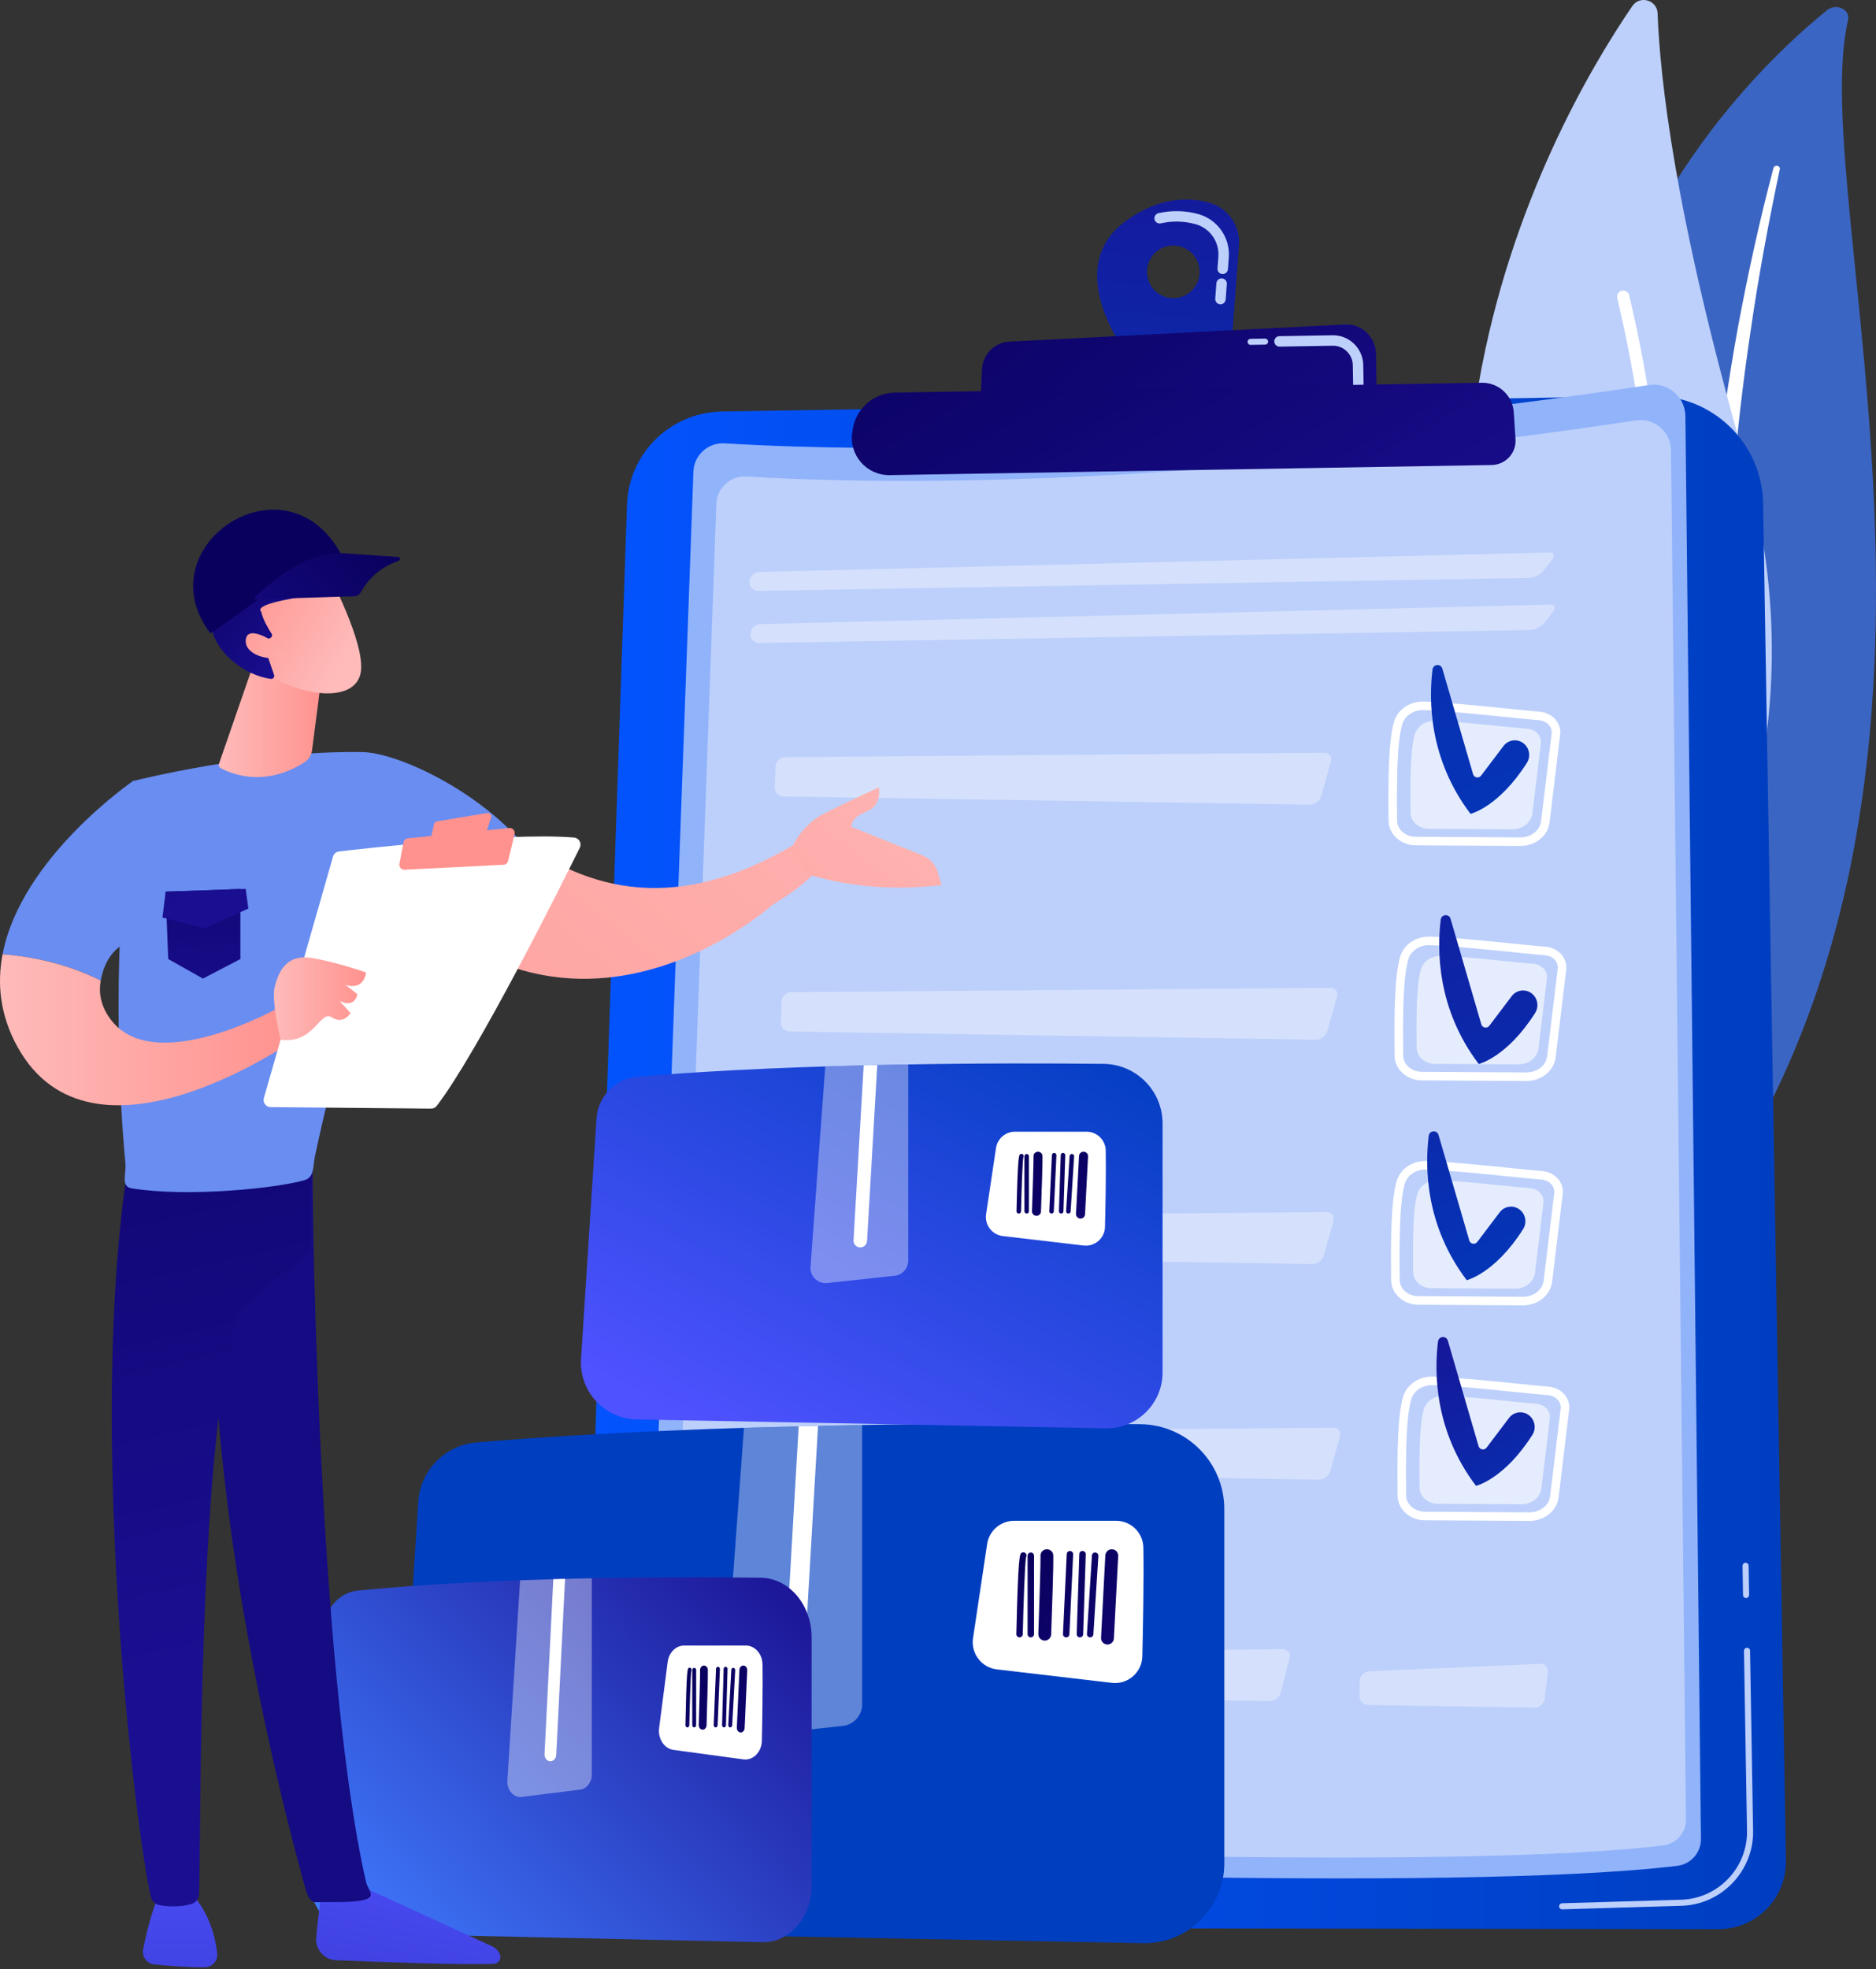 <svg width="446" height="468" viewBox="0 0 446 468" fill="none" xmlns="http://www.w3.org/2000/svg">
<rect x="0" y="0" width="446" height="468" fill="#333333" stroke="none"/>
<path d="M439.368 4.729C439.941 2.292 436.512 0.672 434.412 2.374C413.087 19.658 361.849 71.419 374.618 161.873C390.639 275.362 363.249 316.773 329.155 342.032C329.155 342.032 375.978 330.153 405.437 288.134C477.763 184.965 429.185 48.059 439.368 4.729Z" fill="#407BFF" fill-opacity="0.7"/>
<path d="M423.139 40.177C420.471 52.811 418.094 65.484 416.256 78.214C414.341 90.933 412.875 103.697 411.87 116.48C410.923 129.267 410.254 142.067 410.215 154.873C410.111 167.678 410.644 180.472 411.231 193.316C411.734 206.155 412.325 219.088 411.386 232.111C410.461 245.108 407.724 258.22 402.292 270.511C400.933 273.574 399.506 276.628 397.883 279.579C396.325 282.557 394.612 285.476 392.84 288.368C389.26 294.137 385.232 299.709 380.743 305.001C371.732 315.563 360.864 324.934 348.892 332.864C347.633 333.699 345.827 333.494 344.858 332.405C343.909 331.338 344.12 329.815 345.323 328.97L345.331 328.963C348.179 326.964 350.998 324.939 353.704 322.811C355.075 321.766 356.392 320.67 357.73 319.596C359.02 318.48 360.361 317.407 361.61 316.257C366.695 311.735 371.404 306.909 375.677 301.807C384.272 291.65 391.153 280.332 396.365 268.598C398.896 262.705 400.918 256.66 402.396 250.501C403.867 244.342 404.793 238.076 405.304 231.759C406.33 219.118 405.866 206.313 405.471 193.472C405.094 180.626 404.817 167.717 405.157 154.815C405.306 148.366 405.59 141.919 406.007 135.48C406.194 132.26 406.454 129.043 406.707 125.827C406.996 122.612 407.303 119.399 407.643 116.189C409.027 103.352 410.864 90.557 413.168 77.83C415.542 65.112 418.306 52.455 421.629 39.908C421.725 39.55 422.139 39.325 422.554 39.408C422.956 39.488 423.212 39.828 423.139 40.177Z" fill="white"/>
<path d="M384.718 244.322C386.735 247.456 391.3 247.511 393.435 244.454C405.211 227.589 434.19 176.895 414.626 108.642C398.104 51.006 394.624 18.184 394.077 3.174C393.961 -0 389.859 -1.181 388.067 1.442C368.285 30.371 311.593 130.744 384.718 244.322Z" fill="#BDD0FB"/>
<path d="M389.646 243.228C389.732 243.26 389.823 243.285 389.919 243.302C390.711 243.436 391.464 242.903 391.598 242.112C391.751 241.214 406.676 151.365 387.325 70.189C387.138 69.407 386.353 68.925 385.571 69.11C384.789 69.296 384.307 70.081 384.492 70.863C403.703 151.447 388.88 240.73 388.728 241.623C388.607 242.32 389.007 242.987 389.646 243.228Z" fill="white"/>
<path d="M392.718 94.089L171.58 97.806C159.379 98.011 149.481 107.736 149.064 119.927L138.131 440.667C137.807 450.206 145.446 458.117 154.996 458.131L408.527 458.475C417.498 458.487 424.736 451.142 424.584 442.175L419.159 119.644C418.918 105.289 407.081 93.849 392.718 94.089Z" fill="url(#paint0_linear)"/>
<path d="M371.402 453.765H371.405L399.76 452.921C409.304 452.637 416.939 444.643 416.777 435.1L416.058 392.301C416.051 391.903 415.721 391.585 415.323 391.592C414.918 391.62 414.605 391.928 414.613 392.326L415.333 435.125C415.481 443.882 408.475 451.217 399.716 451.478L371.362 452.321C370.963 452.333 370.649 452.666 370.66 453.064C370.672 453.462 371.003 453.777 371.402 453.765Z" fill="#BDD0FB"/>
<path d="M415.129 379.78C415.524 379.77 415.84 379.442 415.834 379.045L415.718 372.115C415.711 371.717 415.383 371.397 414.983 371.406H414.978C414.579 371.416 414.265 371.743 414.272 372.14L414.388 379.07C414.394 379.469 414.722 379.788 415.122 379.781L415.129 379.78Z" fill="#BDD0FB"/>
<path d="M391.995 91.503C361.866 96.104 258.233 110.509 172.264 105.364C168.344 105.128 164.996 108.151 164.853 112.074L153.152 434.256C152.992 438.674 156.427 442.392 160.845 442.578C196.99 444.107 345.843 449.865 398.793 443.42C402.016 443.028 404.42 440.269 404.385 437.026L400.688 98.889C400.639 94.296 396.538 90.809 391.995 91.503Z" fill="#91B3FA"/>
<path d="M388.9 99.907C359.905 104.335 260.175 118.197 177.444 113.247C173.672 113.022 170.449 115.929 170.312 119.705L159.053 429.754C158.898 434.006 162.204 437.584 166.457 437.763C201.242 439.236 344.488 444.776 395.445 438.573C398.547 438.195 400.861 435.542 400.827 432.419L397.268 107.015C397.219 102.596 393.273 99.24 388.9 99.907Z" fill="#BDD0FB"/>
<g opacity="0.6">
<path opacity="0.6" d="M180.264 140.424C179.077 140.444 178.153 139.489 178.212 138.305L178.218 138.155C178.277 136.969 179.296 135.975 180.483 135.945L368.169 131.312C369.356 131.284 369.736 132.028 369.012 132.969L366.991 135.596C366.266 136.537 364.703 137.323 363.516 137.343L180.264 140.424Z" fill="white"/>
</g>
<g opacity="0.6">
<path opacity="0.6" d="M368.377 143.694C369.564 143.666 369.944 144.41 369.22 145.351L367.199 147.978C366.474 148.919 364.911 149.705 363.724 149.725L180.472 152.806C179.285 152.826 178.361 151.871 178.42 150.687L178.426 150.537C178.485 149.351 179.504 148.358 180.691 148.327L368.377 143.694Z" fill="white"/>
</g>
<path d="M331.559 250.928C331.464 241.258 331.49 232.182 332.864 227.402C333.696 224.507 336.566 222.541 339.866 222.593C339.9 222.593 339.934 222.594 339.969 222.596C344.581 222.726 352.422 223.517 359.339 224.214C362.516 224.534 365.403 224.826 367.501 225.001C369.018 225.129 370.411 225.843 371.321 226.96C372.136 227.96 372.503 229.194 372.353 230.434L369.84 251.274C369.45 254.507 366.452 256.929 362.864 256.907L337.973 256.759C337.951 256.759 337.928 256.759 337.904 256.757C334.431 256.7 331.593 254.099 331.559 250.928ZM367.331 227.023C365.225 226.844 362.326 226.554 359.135 226.231C352.592 225.572 344.45 224.751 339.912 224.623C337.58 224.502 335.393 225.961 334.818 227.96C333.52 232.479 333.496 241.393 333.592 250.906C333.614 252.981 335.557 254.685 337.936 254.722C337.953 254.722 337.97 254.722 337.985 254.724L362.876 254.872C365.43 254.887 367.557 253.233 367.822 251.025L370.336 230.185C370.418 229.498 370.208 228.806 369.746 228.238C369.182 227.547 368.301 227.105 367.331 227.023Z" fill="white"/>
<path opacity="0.6" d="M364.625 229.075C359.403 228.636 348.056 227.307 342.668 227.155C340.385 227.092 338.361 228.439 337.794 230.411C336.694 234.239 336.713 241.903 336.784 248.978C336.805 251.097 338.724 252.818 341.101 252.832L360.992 252.951C363.438 252.966 365.494 251.329 365.757 249.163L367.764 232.511C367.973 230.789 366.562 229.238 364.625 229.075Z" fill="white"/>
<g opacity="0.6">
<path opacity="0.6" d="M316.279 234.756C317.466 234.746 318.176 235.674 317.856 236.817L315.548 245.041C315.227 246.184 313.993 247.105 312.806 247.086L187.724 245.14C186.537 245.122 185.601 244.135 185.646 242.949L185.833 237.986C185.876 236.8 186.885 235.822 188.072 235.812L316.279 234.756Z" fill="white"/>
</g>
<path d="M330.117 195.067C330.021 185.397 330.048 176.321 331.422 171.541C332.254 168.646 335.124 166.68 338.424 166.732C338.458 166.732 338.491 166.733 338.525 166.735C343.137 166.864 350.978 167.656 357.895 168.353C361.072 168.674 363.959 168.965 366.057 169.142C367.574 169.269 368.966 169.983 369.877 171.101C370.692 172.101 371.059 173.334 370.909 174.575L368.396 195.413C368.006 198.646 365.008 201.068 361.42 201.046L336.529 200.898C336.506 200.898 336.484 200.898 336.46 200.896C332.989 200.841 330.149 198.239 330.117 195.067ZM365.887 171.163C363.781 170.985 360.882 170.694 357.691 170.372C351.148 169.713 343.005 168.891 338.468 168.763C336.136 168.642 333.949 170.101 333.374 172.101C332.076 176.62 332.052 185.533 332.148 195.046C332.17 197.123 334.113 198.826 336.492 198.863C336.509 198.863 336.526 198.863 336.541 198.863L361.432 199.011C363.986 199.026 366.112 197.372 366.378 195.164L368.892 174.324C368.974 173.637 368.765 172.945 368.301 172.376C367.738 171.687 366.859 171.244 365.887 171.163Z" fill="white"/>
<path opacity="0.6" d="M363.183 173.215C357.961 172.776 346.614 171.447 341.226 171.296C338.942 171.232 336.918 172.58 336.352 174.551C335.252 178.379 335.271 186.044 335.341 193.119C335.363 195.238 337.281 196.958 339.659 196.974L359.549 197.093C361.996 197.108 364.052 195.471 364.314 193.305L366.322 176.653C366.53 174.927 365.118 173.378 363.183 173.215Z" fill="white"/>
<g opacity="0.6">
<path opacity="0.6" d="M314.835 178.895C316.022 178.885 316.731 179.813 316.412 180.955L314.104 189.18C313.782 190.322 312.548 191.243 311.362 191.225L186.28 189.279C185.093 189.26 184.156 188.274 184.202 187.088L184.388 182.125C184.432 180.939 185.441 179.961 186.628 179.95L314.835 178.895Z" fill="white"/>
</g>
<path d="M330.731 304.245C330.635 294.575 330.662 285.499 332.036 280.719C332.868 277.824 335.738 275.856 339.038 275.908C339.072 275.908 339.106 275.91 339.139 275.91C343.751 276.039 351.592 276.831 358.509 277.528C361.686 277.849 364.573 278.14 366.671 278.315C368.188 278.442 369.58 279.157 370.491 280.274C371.307 281.274 371.673 282.508 371.523 283.748L369.01 304.586C368.62 307.819 365.622 310.241 362.034 310.219L337.144 310.071C337.12 310.071 337.098 310.071 337.075 310.069C333.603 310.017 330.763 307.416 330.731 304.245ZM366.502 280.34C364.397 280.162 361.496 279.871 358.305 279.548C351.762 278.889 343.62 278.068 339.082 277.94C336.75 277.844 334.563 279.278 333.988 281.279C332.69 285.796 332.666 294.71 332.762 304.225C332.784 306.302 334.728 308.004 337.107 308.041C337.123 308.041 337.14 308.041 337.155 308.041L362.046 308.189C364.6 308.204 366.727 306.55 366.994 304.342L369.508 283.504C369.59 282.817 369.382 282.124 368.918 281.556C368.353 280.864 367.472 280.42 366.502 280.34Z" fill="white"/>
<path opacity="0.6" d="M363.794 282.393C358.572 281.954 347.225 280.625 341.837 280.474C339.554 280.41 337.53 281.758 336.963 283.729C335.863 287.557 335.882 295.222 335.953 302.297C335.974 304.416 337.893 306.137 340.27 306.152L360.161 306.269C362.607 306.285 364.663 304.649 364.926 302.482L366.933 285.83C367.143 284.105 365.731 282.554 363.794 282.393Z" fill="white"/>
<g opacity="0.6">
<path opacity="0.6" d="M315.448 288.073C316.635 288.063 317.345 288.991 317.025 290.133L314.719 298.358C314.398 299.5 313.164 300.421 311.977 300.403L186.893 298.457C185.706 298.438 184.77 297.452 184.815 296.265L185.002 291.303C185.045 290.117 186.054 289.139 187.241 289.128L315.448 288.073Z" fill="white"/>
</g>
<path d="M332.262 355.476C332.167 345.807 332.194 336.732 333.567 331.951C334.408 329.025 337.395 327.076 340.67 327.143C345.284 327.273 353.471 328.098 360.05 328.762C363.224 329.081 366.109 329.373 368.204 329.548C369.721 329.677 371.115 330.39 372.024 331.508C372.838 332.507 373.206 333.741 373.056 334.981L370.543 355.819C370.153 359.053 367.153 361.476 363.567 361.452L338.675 361.304C338.653 361.304 338.631 361.304 338.609 361.304C335.136 361.251 332.294 358.649 332.262 355.476ZM368.033 331.573C365.928 331.395 363.033 331.104 359.845 330.783C353.3 330.123 345.153 329.301 340.613 329.175C338.28 329.104 336.094 330.513 335.519 332.512C334.221 337.031 334.198 345.943 334.293 355.458C334.315 357.548 336.341 359.199 338.687 359.276L363.579 359.424C366.133 359.439 368.26 357.785 368.525 355.577L371.039 334.739C371.121 334.052 370.913 333.361 370.449 332.791C369.884 332.097 369.003 331.654 368.033 331.573Z" fill="white"/>
<path opacity="0.6" d="M365.326 333.625C360.104 333.186 348.758 331.857 343.369 331.706C341.086 331.642 339.062 332.989 338.495 334.961C337.396 338.789 337.414 346.454 337.485 353.528C337.507 355.648 339.427 357.368 341.802 357.382L361.693 357.499C364.139 357.515 366.195 355.879 366.458 353.712L368.465 337.06C368.675 335.339 367.263 333.788 365.326 333.625Z" fill="white"/>
<g opacity="0.6">
<path opacity="0.6" d="M316.979 339.306C318.166 339.296 318.876 340.224 318.556 341.367L316.25 349.589C315.929 350.732 314.695 351.653 313.508 351.635L188.424 349.689C187.237 349.67 186.301 348.684 186.346 347.497L186.533 342.535C186.577 341.348 187.585 340.37 188.772 340.36L316.979 339.306Z" fill="white"/>
</g>
<g opacity="0.6">
<path opacity="0.6" d="M304.938 391.936C306.125 391.923 306.86 392.854 306.569 394.005L304.5 402.204C304.209 403.355 303 404.281 301.813 404.263L190.43 402.53C189.243 402.512 188.305 401.525 188.347 400.339L188.522 395.376C188.564 394.19 189.569 393.208 190.756 393.195L304.938 391.936Z" fill="white"/>
</g>
<g opacity="0.6">
<path opacity="0.6" d="M366.083 395.423C367.27 395.371 368.124 396.292 367.981 397.472L367.226 403.708C367.084 404.886 365.996 405.836 364.807 405.817L325.304 405.202C324.118 405.183 323.169 404.197 323.198 403.011L323.284 399.46C323.312 398.273 324.308 397.26 325.493 397.206L366.083 395.423Z" fill="white"/>
</g>
<path d="M267.777 83.967L292.831 81.321L294.553 58.281C294.899 53.645 291.937 49.389 287.455 48.149C282.54 46.79 275.593 46.797 267.7 52.485C252.215 63.64 267.777 83.967 267.777 83.967ZM272.683 64.709C272.624 61.255 275.38 58.409 278.835 58.35C282.29 58.291 285.138 61.045 285.197 64.499C285.254 67.952 282.502 70.799 279.045 70.858C275.59 70.915 272.742 68.162 272.683 64.709Z" fill="url(#paint1_linear)"/>
<path d="M290.059 72.318C289.374 72.268 288.862 71.671 288.912 70.987L289.186 67.317C289.237 66.632 289.835 66.119 290.519 66.171C291.204 66.221 291.716 66.818 291.666 67.502L291.392 71.172C291.355 71.668 291.032 72.073 290.598 72.239C290.432 72.305 290.249 72.333 290.059 72.318ZM290.595 65.129C289.911 65.079 289.398 64.482 289.448 63.798L289.657 61.012C289.921 57.471 287.644 54.219 284.242 53.278C281.528 52.527 278.742 52.46 275.96 53.08C275.289 53.23 274.625 52.806 274.477 52.137C274.327 51.467 274.761 50.811 275.42 50.655C278.604 49.947 281.797 50.025 284.906 50.885C289.447 52.142 292.488 56.48 292.135 61.198L291.927 63.985C291.89 64.48 291.567 64.885 291.133 65.052C290.968 65.114 290.785 65.142 290.595 65.129Z" fill="#BDD0FB"/>
<path d="M327.326 95.611L327.131 84.045C327.063 80.052 323.699 76.909 319.71 77.114L239.978 81.188C236.439 81.368 233.619 84.211 233.466 87.748L232.987 98.873L327.326 95.611Z" fill="url(#paint2_linear)"/>
<path d="M300.779 81.909C301.175 81.899 301.491 81.571 301.482 81.174C301.475 80.776 301.148 80.459 300.747 80.465L297.316 80.522C296.901 80.534 296.598 80.858 296.607 81.257C296.613 81.655 296.941 81.973 297.341 81.966L300.773 81.909C300.774 81.909 300.776 81.909 300.779 81.909Z" fill="#BDD0FB"/>
<path d="M323.383 92.607C323.856 92.425 324.187 91.963 324.179 91.427L324.1 86.749C324.068 84.828 323.289 83.035 321.907 81.699C320.525 80.363 318.706 79.645 316.783 79.677L304.17 79.891C303.487 79.904 302.936 80.467 302.949 81.154C302.961 81.84 303.526 82.386 304.214 82.376L316.827 82.162C319.424 82.119 321.573 84.196 321.616 86.792L321.695 91.471C321.707 92.156 322.274 92.703 322.96 92.692C323.108 92.687 323.251 92.657 323.383 92.607Z" fill="#BDD0FB"/>
<path d="M352.252 90.958L212.745 93.299C207.728 93.383 203.501 97.064 202.728 102.019L202.622 102.703C201.777 108.131 206.028 113.01 211.523 112.917L354.649 110.513C357.938 110.457 360.512 107.666 360.298 104.385L359.883 97.988C359.621 93.983 356.263 90.891 352.252 90.958Z" fill="url(#paint3_linear)"/>
<path d="M364.171 236.112C362.694 234.945 360.545 235.218 359.409 236.721L354.064 243.784C353.529 244.491 352.416 244.286 352.167 243.436L344.857 218.361C344.492 217.111 342.683 217.264 342.522 218.556C341.623 225.789 341.624 239.776 351.557 252.869C351.557 252.869 358.26 251.286 364.948 240.761C365.918 239.242 365.585 237.23 364.171 236.112Z" fill="url(#paint4_linear)"/>
<path d="M362.216 176.665C360.739 175.497 358.59 175.771 357.453 177.273L352.109 184.336C351.574 185.044 350.461 184.839 350.212 183.989L342.902 158.914C342.537 157.664 340.728 157.817 340.567 159.109C339.668 166.342 339.669 180.328 349.602 193.421C349.602 193.421 356.305 191.838 362.993 181.313C363.963 179.792 363.629 177.783 362.216 176.665Z" fill="url(#paint5_linear)"/>
<path d="M361.314 287.487C359.836 286.319 357.688 286.593 356.551 288.095L351.206 295.158C350.672 295.866 349.559 295.661 349.31 294.81L342 269.736C341.635 268.485 339.826 268.638 339.665 269.931C338.765 277.163 338.767 291.15 348.7 304.243C348.7 304.243 355.403 302.66 362.091 292.135C363.061 290.614 362.728 288.604 361.314 287.487Z" fill="url(#paint6_linear)"/>
<path d="M363.524 336.369C362.046 335.201 359.898 335.475 358.761 336.977L353.416 344.041C352.882 344.748 351.769 344.543 351.52 343.693L344.21 318.618C343.845 317.368 342.036 317.521 341.875 318.813C340.975 326.046 340.977 340.033 350.91 353.125C350.91 353.125 357.613 351.542 364.301 341.017C365.271 339.497 364.938 337.485 363.524 336.369Z" fill="url(#paint7_linear)"/>
<path d="M271.766 461.801C282.363 462.003 291.064 453.471 291.064 442.876V358.654C291.064 347.588 282.167 338.586 271.097 338.465C237.874 338.104 169.353 338.085 113.288 342.807C105.637 343.451 99.687 349.719 99.41 357.389L94.169 438.814C93.779 449.584 102.298 458.581 113.078 458.786L271.766 461.801Z" fill="url(#paint8_linear)"/>
<path d="M271.822 367.766C271.963 374.932 271.75 386.304 271.576 393.649C271.486 397.47 268.128 400.384 264.33 399.939L236.988 396.736C233.346 396.309 230.779 392.953 231.324 389.328L234.68 366.949C235.155 363.771 237.886 361.422 241.1 361.422H265.331C268.861 361.422 271.751 364.239 271.822 367.766Z" fill="white"/>
<path opacity="0.37" d="M200.369 410.176L177.561 412.635C174.37 412.979 171.646 410.348 171.881 407.148L176.868 339.332C186.429 339.029 195.859 338.807 204.96 338.653V405.064C204.958 407.691 202.979 409.894 200.369 410.176Z" fill="white"/>
<path d="M191.02 398.423C190.95 399.643 189.939 400.584 188.732 400.584C188.687 400.584 188.643 400.583 188.598 400.579C187.333 400.505 186.367 399.421 186.441 398.158L189.88 338.971C191.422 338.932 192.952 338.898 194.482 338.865L191.02 398.423Z" fill="white"/>
<path d="M259.177 389.13C259.577 389.13 259.915 388.819 259.94 388.414L261.124 369.772C261.151 369.351 260.831 368.989 260.408 368.962C259.964 368.929 259.624 369.256 259.597 369.678L258.414 388.32C258.387 388.74 258.706 389.103 259.13 389.13C259.145 389.13 259.162 389.13 259.177 389.13Z" fill="url(#paint9_linear)"/>
<path d="M256.742 389.13C257.152 389.13 257.493 388.804 257.507 388.39L258.127 369.391C258.141 368.969 257.81 368.614 257.388 368.601C256.9 368.577 256.612 368.919 256.597 369.34L255.977 388.34C255.964 388.762 256.295 389.116 256.717 389.13C256.717 389.13 256.734 389.13 256.742 389.13Z" fill="url(#paint10_linear)"/>
<path d="M253.441 389.128C253.019 389.108 252.693 388.75 252.713 388.33C253.015 381.947 253.594 369.774 253.602 369.359C253.606 368.94 253.947 368.603 254.367 368.603C254.789 368.603 255.132 368.944 255.132 369.367C255.132 369.681 254.389 385.28 254.239 388.402C254.219 388.812 253.883 389.131 253.476 389.131C253.466 389.13 253.453 389.13 253.441 389.128ZM253.589 369.365H253.604H253.589Z" fill="url(#paint11_linear)"/>
<path d="M248.38 389.893C249.2 389.893 249.878 389.244 249.906 388.417C250.553 370.009 250.439 369.594 250.365 369.32C250.143 368.503 249.296 368.025 248.487 368.246C247.739 368.451 247.272 369.177 247.373 369.925C247.421 371.031 247.08 381.742 246.85 388.311C246.819 389.155 247.48 389.864 248.324 389.893C248.341 389.893 248.361 389.893 248.38 389.893Z" fill="url(#paint12_linear)"/>
<path d="M245.065 389.13C245.487 389.13 245.83 388.789 245.83 388.366V369.724C245.83 369.302 245.488 368.959 245.065 368.959C244.643 368.959 244.3 369.3 244.3 369.724V388.366C244.3 388.787 244.643 389.13 245.065 389.13Z" fill="url(#paint13_linear)"/>
<path d="M242.388 389.13C242.803 389.13 243.145 388.799 243.153 388.384C243.299 381.906 243.642 371.325 243.948 370.053C244.083 369.813 244.081 369.508 243.92 369.26C243.688 368.905 243.215 368.809 242.861 369.04C242.444 369.312 242.049 369.571 241.623 388.347C241.615 388.769 241.949 389.118 242.37 389.13H242.388Z" fill="url(#paint14_linear)"/>
<path d="M263.291 390.827C264.099 390.827 264.774 390.194 264.817 389.377L265.838 369.801C265.882 368.957 265.233 368.24 264.389 368.194C263.588 368.137 262.827 368.799 262.781 369.643L261.761 389.219C261.717 390.063 262.366 390.78 263.21 390.826C263.237 390.827 263.264 390.827 263.291 390.827Z" fill="url(#paint15_linear)"/>
<path d="M276.389 326.158V267.012C276.389 259.241 270.141 252.917 262.367 252.833C239.035 252.58 190.914 252.566 151.541 255.883C146.168 256.335 141.988 260.738 141.795 266.124L138.115 323.308C137.84 330.872 143.824 337.191 151.395 337.335L262.838 339.453C270.279 339.59 276.389 333.599 276.389 326.158Z" fill="url(#paint16_linear)"/>
<path d="M262.875 273.411C262.974 278.444 262.824 286.43 262.701 291.589C262.638 294.273 260.28 296.318 257.612 296.005L238.411 293.755C235.854 293.456 234.051 291.098 234.433 288.552L236.79 272.836C237.125 270.605 239.043 268.954 241.299 268.954H258.317C260.797 268.956 262.826 270.934 262.875 273.411Z" fill="white"/>
<path opacity="0.37" d="M212.696 303.195L196.679 304.922C194.438 305.164 192.524 303.316 192.691 301.069L196.193 253.444C202.908 253.23 209.53 253.076 215.921 252.966V299.607C215.919 301.45 214.528 302.998 212.696 303.195Z" fill="white"/>
<path d="M206.131 294.941C206.082 295.798 205.371 296.459 204.524 296.459C204.492 296.459 204.46 296.457 204.43 296.455C203.542 296.403 202.863 295.642 202.915 294.755L205.331 253.189C206.414 253.163 207.488 253.139 208.562 253.115L206.131 294.941Z" fill="white"/>
<path d="M253.993 288.414C254.274 288.414 254.511 288.196 254.53 287.912L255.36 274.819C255.379 274.523 255.155 274.268 254.858 274.249C254.547 274.226 254.306 274.456 254.288 274.752L253.457 287.845C253.439 288.14 253.662 288.396 253.96 288.414C253.972 288.414 253.983 288.414 253.993 288.414Z" fill="url(#paint17_linear)"/>
<path d="M252.284 288.414C252.574 288.414 252.812 288.186 252.821 287.895L253.256 274.552C253.266 274.255 253.033 274.007 252.737 273.997C252.395 273.981 252.192 274.221 252.182 274.517L251.746 287.86C251.736 288.157 251.97 288.404 252.266 288.414C252.266 288.414 252.278 288.414 252.284 288.414Z" fill="url(#paint18_linear)"/>
<path d="M249.967 288.413C249.669 288.399 249.441 288.147 249.456 287.851C249.669 283.369 250.074 274.821 250.081 274.528C250.083 274.234 250.323 273.997 250.618 273.997C250.915 273.997 251.154 274.238 251.154 274.533C251.154 274.755 250.631 285.709 250.527 287.902C250.513 288.191 250.276 288.413 249.99 288.413C249.984 288.414 249.975 288.414 249.967 288.413ZM250.069 274.535H250.08H250.069Z" fill="url(#paint19_linear)"/>
<path d="M246.41 288.95C246.987 288.95 247.463 288.495 247.483 287.915C247.937 274.987 247.858 274.696 247.806 274.503C247.651 273.93 247.054 273.592 246.488 273.749C245.962 273.891 245.634 274.402 245.706 274.927C245.741 275.703 245.501 283.225 245.34 287.838C245.319 288.429 245.782 288.929 246.375 288.949C246.385 288.95 246.399 288.95 246.41 288.95Z" fill="url(#paint20_linear)"/>
<path d="M244.084 288.414C244.382 288.414 244.62 288.174 244.62 287.878V274.785C244.62 274.488 244.38 274.249 244.084 274.249C243.787 274.249 243.548 274.49 243.548 274.785V287.878C243.548 288.174 243.787 288.414 244.084 288.414Z" fill="url(#paint21_linear)"/>
<path d="M242.204 288.414C242.495 288.414 242.735 288.182 242.741 287.89C242.843 283.341 243.084 275.91 243.299 275.017C243.393 274.849 243.393 274.634 243.279 274.461C243.115 274.212 242.784 274.145 242.535 274.306C242.243 274.498 241.965 274.679 241.666 287.865C241.659 288.162 241.895 288.407 242.191 288.414H242.204Z" fill="url(#paint22_linear)"/>
<path d="M256.884 289.606C257.452 289.606 257.926 289.16 257.956 288.587L258.672 274.839C258.703 274.246 258.247 273.742 257.655 273.712C257.094 273.671 256.557 274.137 256.527 274.728L255.811 288.476C255.781 289.07 256.236 289.574 256.828 289.604C256.847 289.606 256.865 289.606 256.884 289.606Z" fill="url(#paint23_linear)"/>
<path d="M192.956 448.278V389.132C192.956 381.361 187.556 375.037 180.837 374.953C160.674 374.699 119.087 374.686 85.058 378.003C80.415 378.455 76.803 382.858 76.635 388.244L73.454 445.428C73.217 452.992 78.389 459.311 84.93 459.455L181.242 461.573C187.677 461.71 192.956 455.718 192.956 448.278Z" fill="url(#paint24_linear)"/>
<path d="M181.278 395.531C181.364 400.564 181.235 408.55 181.129 413.709C181.073 416.393 179.035 418.438 176.73 418.125L160.136 415.875C157.926 415.576 156.369 413.218 156.698 410.672L158.736 394.956C159.025 392.725 160.683 391.074 162.633 391.074H177.339C179.481 391.076 181.236 393.052 181.278 395.531Z" fill="white"/>
<path opacity="0.37" d="M137.912 425.314L124.068 427.042C122.132 427.284 120.479 425.435 120.622 423.188L123.648 375.563C129.45 375.35 135.175 375.195 140.698 375.086V421.726C140.698 423.57 139.496 425.116 137.912 425.314Z" fill="white"/>
<path d="M132.237 417.06C132.195 417.917 131.582 418.577 130.848 418.577C130.822 418.577 130.795 418.576 130.766 418.574C129.998 418.522 129.413 417.761 129.456 416.873L131.545 375.308C132.481 375.281 133.409 375.258 134.337 375.234L132.237 417.06Z" fill="white"/>
<path d="M173.603 410.533C173.847 410.533 174.05 410.314 174.067 410.03L174.785 396.938C174.802 396.642 174.607 396.386 174.351 396.368C174.082 396.344 173.875 396.575 173.859 396.87L173.141 409.963C173.124 410.259 173.319 410.514 173.574 410.533C173.585 410.533 173.595 410.533 173.603 410.533Z" fill="url(#paint25_linear)"/>
<path d="M172.125 410.533C172.374 410.533 172.581 410.304 172.589 410.014L172.966 396.67C172.974 396.373 172.773 396.126 172.517 396.116C172.221 396.099 172.046 396.339 172.038 396.635L171.661 409.978C171.653 410.276 171.855 410.523 172.11 410.533C172.11 410.533 172.12 410.533 172.125 410.533Z" fill="url(#paint26_linear)"/>
<path d="M170.122 410.533C169.865 410.519 169.668 410.267 169.68 409.971C169.863 405.49 170.215 396.941 170.22 396.648C170.222 396.354 170.43 396.117 170.684 396.117C170.941 396.117 171.148 396.358 171.148 396.654C171.148 396.875 170.696 407.829 170.607 410.022C170.595 410.311 170.39 410.533 170.143 410.533C170.136 410.533 170.129 410.533 170.122 410.533ZM170.211 396.654H170.22H170.211Z" fill="url(#paint27_linear)"/>
<path d="M167.05 411.071C167.547 411.071 167.959 410.615 167.976 410.035C168.368 397.107 168.299 396.817 168.255 396.623C168.121 396.05 167.606 395.712 167.115 395.869C166.661 396.012 166.377 396.522 166.439 397.047C166.47 397.823 166.261 405.345 166.122 409.958C166.103 410.55 166.505 411.049 167.016 411.069C167.028 411.071 167.04 411.071 167.05 411.071Z" fill="url(#paint28_linear)"/>
<path d="M165.039 410.533C165.296 410.533 165.503 410.292 165.503 409.997V396.904C165.503 396.606 165.296 396.368 165.039 396.368C164.782 396.368 164.575 396.608 164.575 396.904V409.997C164.575 410.294 164.782 410.533 165.039 410.533Z" fill="url(#paint29_linear)"/>
<path d="M163.415 410.533C163.667 410.533 163.874 410.301 163.879 410.008C163.968 405.459 164.174 398.028 164.361 397.136C164.443 396.968 164.442 396.753 164.344 396.58C164.203 396.331 163.917 396.264 163.702 396.425C163.45 396.617 163.209 396.798 162.952 409.983C162.947 410.281 163.151 410.526 163.406 410.533H163.415Z" fill="url(#paint30_linear)"/>
<path d="M176.101 411.726C176.592 411.726 177.001 411.281 177.028 410.708L177.646 396.959C177.673 396.366 177.28 395.862 176.767 395.832C176.281 395.791 175.819 396.257 175.792 396.848L175.173 410.597C175.146 411.19 175.54 411.694 176.052 411.724C176.068 411.726 176.084 411.726 176.101 411.726Z" fill="url(#paint31_linear)"/>
<path d="M198.382 195.498L190.055 199.979C180.067 206.057 171.129 209.268 163.088 210.475C137.975 214.241 121.607 198.402 109.411 188.795C93.308 176.11 80.777 182.281 80.777 182.281L97.95 215.041C123.595 239.21 149.89 233.842 166.467 226.011C177.021 221.025 183.636 215.041 183.636 215.041C202.5 203.797 198.382 195.498 198.382 195.498Z" fill="url(#paint32_linear)"/>
<path d="M222.918 207.23C222.38 205.444 221.058 203.998 219.327 203.303L202.425 196.508C202.425 196.508 202.169 194.342 205.996 192.87C209.822 191.398 208.928 187.115 208.928 187.115C208.928 187.115 203.701 189.497 196.048 193.279C191.672 195.44 189.215 199.258 187.914 202.131L192.265 207.85C202.682 210.978 213.222 211.576 223.852 210.336L222.918 207.23Z" fill="url(#paint33_linear)"/>
<path d="M77.083 445.994C77.083 445.994 75.797 453.274 75.167 460.48C74.919 463.297 77.092 465.742 79.918 465.86C89.519 466.259 110.056 467.036 117.427 466.708C118.535 466.659 119.259 465.525 118.849 464.495C118.506 463.633 117.844 462.934 116.998 462.547L83.074 446.962L77.083 445.994Z" fill="url(#paint34_linear)"/>
<path d="M76.031 441.717L77.065 450.426C77.065 450.426 83.008 453.19 87.065 450.078L84.604 440.373L76.031 441.717Z" fill="url(#paint35_linear)"/>
<path d="M74.372 272.263C73.925 274.621 75.172 395.763 87.065 447.433C87.259 448.276 88.489 449.93 88.066 450.656C87.033 452.42 79.434 451.925 75.149 452.074C73.822 452.121 73.109 450.564 72.734 449.243C69.335 437.254 53.045 377.19 50.92 319.813C48.546 255.699 50.92 317.63 50.92 317.63L49.864 277.011L74.372 272.263Z" fill="#150B82"/>
<path d="M38.06 449.792C38.06 449.792 36.012 453.468 34.03 463.233C33.672 464.996 34.904 466.685 36.696 466.861C39.867 467.172 44.748 467.574 48.657 467.547C50.459 467.535 51.866 465.966 51.648 464.177C51.214 460.613 49.865 454.765 45.698 450.206L38.06 449.792Z" fill="url(#paint36_linear)"/>
<path d="M36.262 438.592L38.678 451.76C38.678 451.76 41.065 453.536 45.789 452.249L44.636 438.081L36.262 438.592Z" fill="url(#paint37_linear)"/>
<path d="M30.456 276.988C20.73 338.231 31.847 433.054 35.838 450.693C36.082 451.773 36.917 452.6 37.967 452.781C39.749 453.089 42.683 453.341 45.574 452.465C46.571 452.163 47.271 451.225 47.311 450.145C47.847 435.884 46.882 348.335 55.946 313.736C56.405 311.983 57.432 310.454 58.851 309.4L73.766 297.25L74.043 271.053L30.456 276.988Z" fill="url(#paint38_linear)"/>
<path d="M86.186 178.737C60.551 178.314 32.266 185.466 32.266 185.466C25.968 222.201 28.497 262.915 29.808 276.322C30.077 279.071 28.606 281.98 31.333 282.42C44.746 284.586 65.829 282.382 72.379 280.479C74.773 279.783 74.366 277.236 74.876 274.796C79.274 253.709 91.851 207.203 91.851 207.203C97.949 215.042 106.551 226.013 119.269 228.932C112.788 221.422 125.219 205.674 123.893 200.026C112.393 187.113 94.093 178.866 86.186 178.737Z" fill="#698DF1"/>
<path d="M60.221 157.934L52.065 181.511C51.93 181.901 52.09 182.335 52.452 182.535C54.674 183.763 62.685 187.316 72.339 181.197C73.344 180.56 74.029 179.52 74.182 178.34L76.823 157.934H60.221Z" fill="url(#paint39_linear)"/>
<path d="M77.968 136.102C77.968 136.102 86.924 152.954 85.777 159.761C84.629 166.569 73.529 166.08 63.835 160.551L57.062 142.355L77.968 136.102Z" fill="url(#paint40_linear)"/>
<path d="M64.263 151.614C64.656 151.439 64.802 150.957 64.565 150.597C63.847 149.502 62.502 147.267 62.074 145.309C62.074 145.309 60.463 144.279 66.173 142.913C69.281 142.168 74.791 141.553 77.213 139.32C79.924 136.821 74.927 132.097 72.825 130.83C70.053 129.156 66.677 128.166 63.55 129.01C62.04 129.416 60.675 130.223 59.332 131.02C57.042 132.377 54.673 133.809 53.217 136.038C52.274 137.479 51.781 139.162 51.329 140.824C50.68 143.212 50.085 145.657 50.197 148.129C50.498 154.715 58.22 160.615 64.429 161.336C64.937 161.395 65.33 160.894 65.164 160.41L62.625 153.034C62.508 152.691 62.671 152.317 63.002 152.169L64.263 151.614Z" fill="url(#paint41_linear)"/>
<path d="M65.282 152.661C65.282 152.661 58.906 148.289 58.44 151.971C57.974 155.654 64.183 157.304 67.258 155.932L65.282 152.661Z" fill="url(#paint42_linear)"/>
<path d="M81.229 131.967C68.144 107.262 34.23 129.705 50.014 150.517C61.749 142.719 75.01 131.124 81.229 131.967Z" fill="url(#paint43_linear)"/>
<path d="M60.793 142.434L84.29 141.708C84.887 141.689 85.431 141.36 85.721 140.837C87.826 137.038 90.906 134.618 94.757 133.288C95.245 133.12 95.144 132.403 94.629 132.367L80.225 131.388C80.208 131.386 80.193 131.386 80.176 131.388C72.997 131.939 66.642 136.256 60.579 141.913C60.376 142.101 60.515 142.442 60.793 142.434Z" fill="url(#paint44_linear)"/>
<path d="M35.17 222.86C49.517 206.759 48.063 194.366 31.869 185.444C31.869 185.444 5.027 203.674 0.613 226.787C5.686 227.16 14.914 228.48 23.947 233.039C25.933 222.124 35.17 222.86 35.17 222.86Z" fill="#698DF1"/>
<path d="M66.349 239.43C66.349 239.43 36.213 256.455 26.043 241.917C23.931 238.899 23.427 235.899 23.946 233.039C14.913 228.48 5.684 227.161 0.612 226.788C-0.719 233.755 -0.015 241.166 4.081 248.656C21.892 281.224 70.335 246.856 70.335 246.856L66.349 239.43Z" fill="url(#paint45_linear)"/>
<path d="M62.729 260.967L79.177 203.555C79.363 202.903 79.92 202.427 80.594 202.35C83.573 202.002 92.21 201.027 102.18 200.184C114.189 199.169 128.135 198.345 136.469 199.046C137.654 199.145 138.37 200.399 137.842 201.464C133.103 211.048 113.611 250.03 103.847 262.8C103.525 263.224 103.024 263.471 102.491 263.466L64.33 263.111C63.218 263.098 62.423 262.034 62.729 260.967Z" fill="url(#paint46_linear)"/>
<path d="M103.883 195.204L115.808 193.218C116.443 193.112 116.963 193.718 116.761 194.33L115.581 197.906C115.478 198.217 115.206 198.442 114.882 198.486L103.407 200.019C102.814 200.098 102.324 199.558 102.46 198.975L103.192 195.853C103.269 195.517 103.543 195.261 103.883 195.204Z" fill="url(#paint47_linear)"/>
<path d="M94.953 205.295L95.935 200.18C96.034 199.667 96.458 199.279 96.978 199.227L121.063 196.784C121.873 196.701 122.522 197.444 122.332 198.236L120.801 204.61C120.678 205.119 120.234 205.489 119.71 205.514L96.174 206.699C95.409 206.737 94.809 206.048 94.953 205.295Z" fill="url(#paint48_linear)"/>
<path d="M66.702 247.096C66.702 247.096 64.41 237.678 65.335 234.337C66.26 230.997 68.05 226.701 74.019 227.656C79.987 228.61 87.028 231.123 87.028 231.123C87.028 231.123 86.672 235.475 82.136 234.07L84.948 236.246C84.948 236.246 84.547 239.73 80.715 237.87L83.331 240.755C83.331 240.755 81.685 243.617 78.866 241.782C76.048 239.945 74.696 248.228 66.702 247.096Z" fill="url(#paint49_linear)"/>
<path d="M57.151 211.248C55.27 211.399 39.358 211.908 39.358 211.908L40.001 227.92L48.244 232.567L57.151 227.92V211.248Z" fill="url(#paint50_linear)"/>
<path d="M58.416 211.248L39.396 211.908L38.617 218.052L48.516 220.622L59.039 215.935L58.416 211.248Z" fill="url(#paint51_linear)"/>
<defs>
<linearGradient id="paint0_linear" x1="138.122" y1="276.28" x2="424.587" y2="276.28" gradientUnits="userSpaceOnUse">
<stop stop-color="#0354FF"/>
<stop offset="1" stop-color="#003EC0"/>
</linearGradient>
<linearGradient id="paint1_linear" x1="281.893" y1="6.708" x2="269.345" y2="171.537" gradientUnits="userSpaceOnUse">
<stop stop-color="#1A0F91"/>
<stop offset="1" stop-color="#003EC0"/>
</linearGradient>
<linearGradient id="paint2_linear" x1="231.458" y1="28.57" x2="335.363" y2="160.651" gradientUnits="userSpaceOnUse">
<stop stop-color="#09005D"/>
<stop offset="1" stop-color="#1A0F91"/>
</linearGradient>
<linearGradient id="paint3_linear" x1="244.413" y1="36.536" x2="316.762" y2="164.286" gradientUnits="userSpaceOnUse">
<stop stop-color="#09005D"/>
<stop offset="1" stop-color="#1A0F91"/>
</linearGradient>
<linearGradient id="paint4_linear" x1="313.071" y1="137.405" x2="397.325" y2="341.679" gradientUnits="userSpaceOnUse">
<stop stop-color="#1A0F91"/>
<stop offset="1" stop-color="#003EC0"/>
</linearGradient>
<linearGradient id="paint5_linear" x1="311.115" y1="77.957" x2="395.37" y2="282.231" gradientUnits="userSpaceOnUse">
<stop stop-color="#0C28AA"/>
<stop offset="1" stop-color="#003EC0"/>
</linearGradient>
<linearGradient id="paint6_linear" x1="310.213" y1="188.779" x2="394.468" y2="393.053" gradientUnits="userSpaceOnUse">
<stop stop-color="#1A0F91"/>
<stop offset="0.672" stop-color="#003EC0"/>
</linearGradient>
<linearGradient id="paint7_linear" x1="312.423" y1="237.661" x2="388.567" y2="374.609" gradientUnits="userSpaceOnUse">
<stop offset="0.448" stop-color="#1A0F91"/>
<stop offset="1" stop-color="#003EC0"/>
<stop offset="1" stop-color="#FE7062"/>
</linearGradient>
<linearGradient id="paint8_linear" x1="446.309" y1="276.078" x2="351.276" y2="323.616" gradientUnits="userSpaceOnUse">
<stop stop-color="#407BFF"/>
<stop offset="1" stop-color="#003EC0"/>
</linearGradient>
<linearGradient id="paint9_linear" x1="250.522" y1="365.614" x2="299.435" y2="436.724" gradientUnits="userSpaceOnUse">
<stop stop-color="#09005D"/>
<stop offset="1" stop-color="#1A0F91"/>
</linearGradient>
<linearGradient id="paint10_linear" x1="248.762" y1="366.825" x2="297.675" y2="437.933" gradientUnits="userSpaceOnUse">
<stop stop-color="#09005D"/>
<stop offset="1" stop-color="#1A0F91"/>
</linearGradient>
<linearGradient id="paint11_linear" x1="246.639" y1="368.285" x2="295.552" y2="439.395" gradientUnits="userSpaceOnUse">
<stop stop-color="#09005D"/>
<stop offset="1" stop-color="#1A0F91"/>
</linearGradient>
<linearGradient id="paint12_linear" x1="242.966" y1="370.812" x2="291.879" y2="441.921" gradientUnits="userSpaceOnUse">
<stop stop-color="#09005D"/>
<stop offset="1" stop-color="#1A0F91"/>
</linearGradient>
<linearGradient id="paint13_linear" x1="240.545" y1="372.478" x2="289.458" y2="443.587" gradientUnits="userSpaceOnUse">
<stop stop-color="#09005D"/>
<stop offset="1" stop-color="#1A0F91"/>
</linearGradient>
<linearGradient id="paint14_linear" x1="239.041" y1="373.512" x2="287.953" y2="444.622" gradientUnits="userSpaceOnUse">
<stop stop-color="#09005D"/>
<stop offset="1" stop-color="#1A0F91"/>
</linearGradient>
<linearGradient id="paint15_linear" x1="253.04" y1="363.882" x2="301.953" y2="434.991" gradientUnits="userSpaceOnUse">
<stop stop-color="#09005D"/>
<stop offset="1" stop-color="#1A0F91"/>
</linearGradient>
<linearGradient id="paint16_linear" x1="244.563" y1="232.373" x2="180.958" y2="347.763" gradientUnits="userSpaceOnUse">
<stop stop-color="#003EC0"/>
<stop offset="1" stop-color="#4F52FF"/>
</linearGradient>
<linearGradient id="paint17_linear" x1="247.917" y1="271.9" x2="282.267" y2="321.838" gradientUnits="userSpaceOnUse">
<stop stop-color="#09005D"/>
<stop offset="1" stop-color="#1A0F91"/>
</linearGradient>
<linearGradient id="paint18_linear" x1="246.68" y1="272.75" x2="281.029" y2="322.689" gradientUnits="userSpaceOnUse">
<stop stop-color="#09005D"/>
<stop offset="1" stop-color="#1A0F91"/>
</linearGradient>
<linearGradient id="paint19_linear" x1="245.189" y1="273.776" x2="279.54" y2="323.714" gradientUnits="userSpaceOnUse">
<stop stop-color="#09005D"/>
<stop offset="1" stop-color="#1A0F91"/>
</linearGradient>
<linearGradient id="paint20_linear" x1="242.61" y1="275.55" x2="276.96" y2="325.488" gradientUnits="userSpaceOnUse">
<stop stop-color="#09005D"/>
<stop offset="1" stop-color="#1A0F91"/>
</linearGradient>
<linearGradient id="paint21_linear" x1="240.91" y1="276.72" x2="275.261" y2="326.656" gradientUnits="userSpaceOnUse">
<stop stop-color="#09005D"/>
<stop offset="1" stop-color="#1A0F91"/>
</linearGradient>
<linearGradient id="paint22_linear" x1="239.853" y1="277.446" x2="274.203" y2="327.385" gradientUnits="userSpaceOnUse">
<stop stop-color="#09005D"/>
<stop offset="1" stop-color="#1A0F91"/>
</linearGradient>
<linearGradient id="paint23_linear" x1="249.685" y1="270.684" x2="284.036" y2="320.622" gradientUnits="userSpaceOnUse">
<stop stop-color="#09005D"/>
<stop offset="1" stop-color="#1A0F91"/>
</linearGradient>
<linearGradient id="paint24_linear" x1="189.805" y1="366.315" x2="85.465" y2="466.459" gradientUnits="userSpaceOnUse">
<stop stop-color="#1A0F91"/>
<stop offset="1" stop-color="#407BFF"/>
</linearGradient>
<linearGradient id="paint25_linear" x1="167.458" y1="394.004" x2="201.866" y2="444.026" gradientUnits="userSpaceOnUse">
<stop stop-color="#09005D"/>
<stop offset="1" stop-color="#1A0F91"/>
</linearGradient>
<linearGradient id="paint26_linear" x1="166.499" y1="394.879" x2="200.814" y2="444.765" gradientUnits="userSpaceOnUse">
<stop stop-color="#09005D"/>
<stop offset="1" stop-color="#1A0F91"/>
</linearGradient>
<linearGradient id="paint27_linear" x1="165.297" y1="395.893" x2="199.658" y2="445.847" gradientUnits="userSpaceOnUse">
<stop stop-color="#09005D"/>
<stop offset="1" stop-color="#1A0F91"/>
</linearGradient>
<linearGradient id="paint28_linear" x1="163.244" y1="397.698" x2="197.428" y2="447.394" gradientUnits="userSpaceOnUse">
<stop stop-color="#09005D"/>
<stop offset="1" stop-color="#1A0F91"/>
</linearGradient>
<linearGradient id="paint29_linear" x1="161.876" y1="398.857" x2="196.097" y2="448.607" gradientUnits="userSpaceOnUse">
<stop stop-color="#09005D"/>
<stop offset="1" stop-color="#1A0F91"/>
</linearGradient>
<linearGradient id="paint30_linear" x1="161.02" y1="399.565" x2="195.38" y2="449.516" gradientUnits="userSpaceOnUse">
<stop stop-color="#09005D"/>
<stop offset="1" stop-color="#1A0F91"/>
</linearGradient>
<linearGradient id="paint31_linear" x1="168.872" y1="392.831" x2="203.136" y2="442.642" gradientUnits="userSpaceOnUse">
<stop stop-color="#09005D"/>
<stop offset="1" stop-color="#1A0F91"/>
</linearGradient>
<linearGradient id="paint32_linear" x1="215.796" y1="94.537" x2="11.152" y2="356.48" gradientUnits="userSpaceOnUse">
<stop stop-color="#FEBBBA"/>
<stop offset="1" stop-color="#FF928E"/>
</linearGradient>
<linearGradient id="paint33_linear" x1="239.333" y1="162.963" x2="124.07" y2="310.498" gradientUnits="userSpaceOnUse">
<stop stop-color="#FEBBBA"/>
<stop offset="1" stop-color="#FF928E"/>
</linearGradient>
<linearGradient id="paint34_linear" x1="103.188" y1="430.524" x2="95.626" y2="467.317" gradientUnits="userSpaceOnUse">
<stop stop-color="#4F52FF"/>
<stop offset="1" stop-color="#4042E2"/>
</linearGradient>
<linearGradient id="paint35_linear" x1="76.03" y1="445.964" x2="87.065" y2="445.964" gradientUnits="userSpaceOnUse">
<stop stop-color="#FEBBBA"/>
<stop offset="1" stop-color="#FF928E"/>
</linearGradient>
<linearGradient id="paint36_linear" x1="42.519" y1="432.44" x2="42.863" y2="468.888" gradientUnits="userSpaceOnUse">
<stop stop-color="#4F52FF"/>
<stop offset="1" stop-color="#4042E2"/>
</linearGradient>
<linearGradient id="paint37_linear" x1="36.262" y1="445.399" x2="45.789" y2="445.399" gradientUnits="userSpaceOnUse">
<stop stop-color="#FEBBBA"/>
<stop offset="1" stop-color="#FF928E"/>
</linearGradient>
<linearGradient id="paint38_linear" x1="7.043" y1="152.775" x2="62.76" y2="395.059" gradientUnits="userSpaceOnUse">
<stop stop-color="#09005D"/>
<stop offset="1" stop-color="#1A0F91"/>
</linearGradient>
<linearGradient id="paint39_linear" x1="52.016" y1="171.307" x2="76.822" y2="171.307" gradientUnits="userSpaceOnUse">
<stop stop-color="#FEBBBA"/>
<stop offset="1" stop-color="#FF928E"/>
</linearGradient>
<linearGradient id="paint40_linear" x1="82.722" y1="155.533" x2="55.454" y2="138.894" gradientUnits="userSpaceOnUse">
<stop stop-color="#FEBBBA"/>
<stop offset="1" stop-color="#FF928E"/>
</linearGradient>
<linearGradient id="paint41_linear" x1="44.33" y1="128.354" x2="73.939" y2="151.751" gradientUnits="userSpaceOnUse">
<stop stop-color="#09005D"/>
<stop offset="1" stop-color="#1A0F91"/>
</linearGradient>
<linearGradient id="paint42_linear" x1="75.558" y1="161.734" x2="51.024" y2="146.764" gradientUnits="userSpaceOnUse">
<stop stop-color="#FEBBBA"/>
<stop offset="1" stop-color="#FF928E"/>
</linearGradient>
<linearGradient id="paint43_linear" x1="1475.8" y1="1357.47" x2="1523.01" y2="1398.26" gradientUnits="userSpaceOnUse">
<stop stop-color="#09005D"/>
<stop offset="1" stop-color="#1A0F91"/>
</linearGradient>
<linearGradient id="paint44_linear" x1="90.497" y1="126.508" x2="43.29" y2="167.297" gradientUnits="userSpaceOnUse">
<stop stop-color="#09005D"/>
<stop offset="1" stop-color="#1A0F91"/>
</linearGradient>
<linearGradient id="paint45_linear" x1="0.002" y1="244.733" x2="70.338" y2="244.733" gradientUnits="userSpaceOnUse">
<stop stop-color="#FEBBBA"/>
<stop offset="1" stop-color="#FF928E"/>
</linearGradient>
<linearGradient id="paint46_linear" x1="196.007" y1="140.757" x2="145.108" y2="185.739" gradientUnits="userSpaceOnUse">
<stop stop-color="white"/>
<stop offset="1" stop-color="white"/>
</linearGradient>
<linearGradient id="paint47_linear" x1="108.201" y1="202.848" x2="99.972" y2="239.003" gradientUnits="userSpaceOnUse">
<stop stop-color="#FF928E"/>
<stop offset="1" stop-color="#FE7062"/>
</linearGradient>
<linearGradient id="paint48_linear" x1="106.107" y1="216.985" x2="102.171" y2="240.611" gradientUnits="userSpaceOnUse">
<stop stop-color="#FF928E"/>
<stop offset="1" stop-color="#FE7062"/>
</linearGradient>
<linearGradient id="paint49_linear" x1="65.115" y1="237.361" x2="87.028" y2="237.361" gradientUnits="userSpaceOnUse">
<stop stop-color="#FEBBBA"/>
<stop offset="1" stop-color="#FF928E"/>
</linearGradient>
<linearGradient id="paint50_linear" x1="45.15" y1="167.179" x2="50.511" y2="249.25" gradientUnits="userSpaceOnUse">
<stop stop-color="#09005D"/>
<stop offset="1" stop-color="#1A0F91"/>
</linearGradient>
<linearGradient id="paint51_linear" x1="11.369" y1="162.892" x2="46.767" y2="212.258" gradientUnits="userSpaceOnUse">
<stop stop-color="#09005D"/>
<stop offset="1" stop-color="#1A0F91"/>
</linearGradient>
</defs>
</svg>

